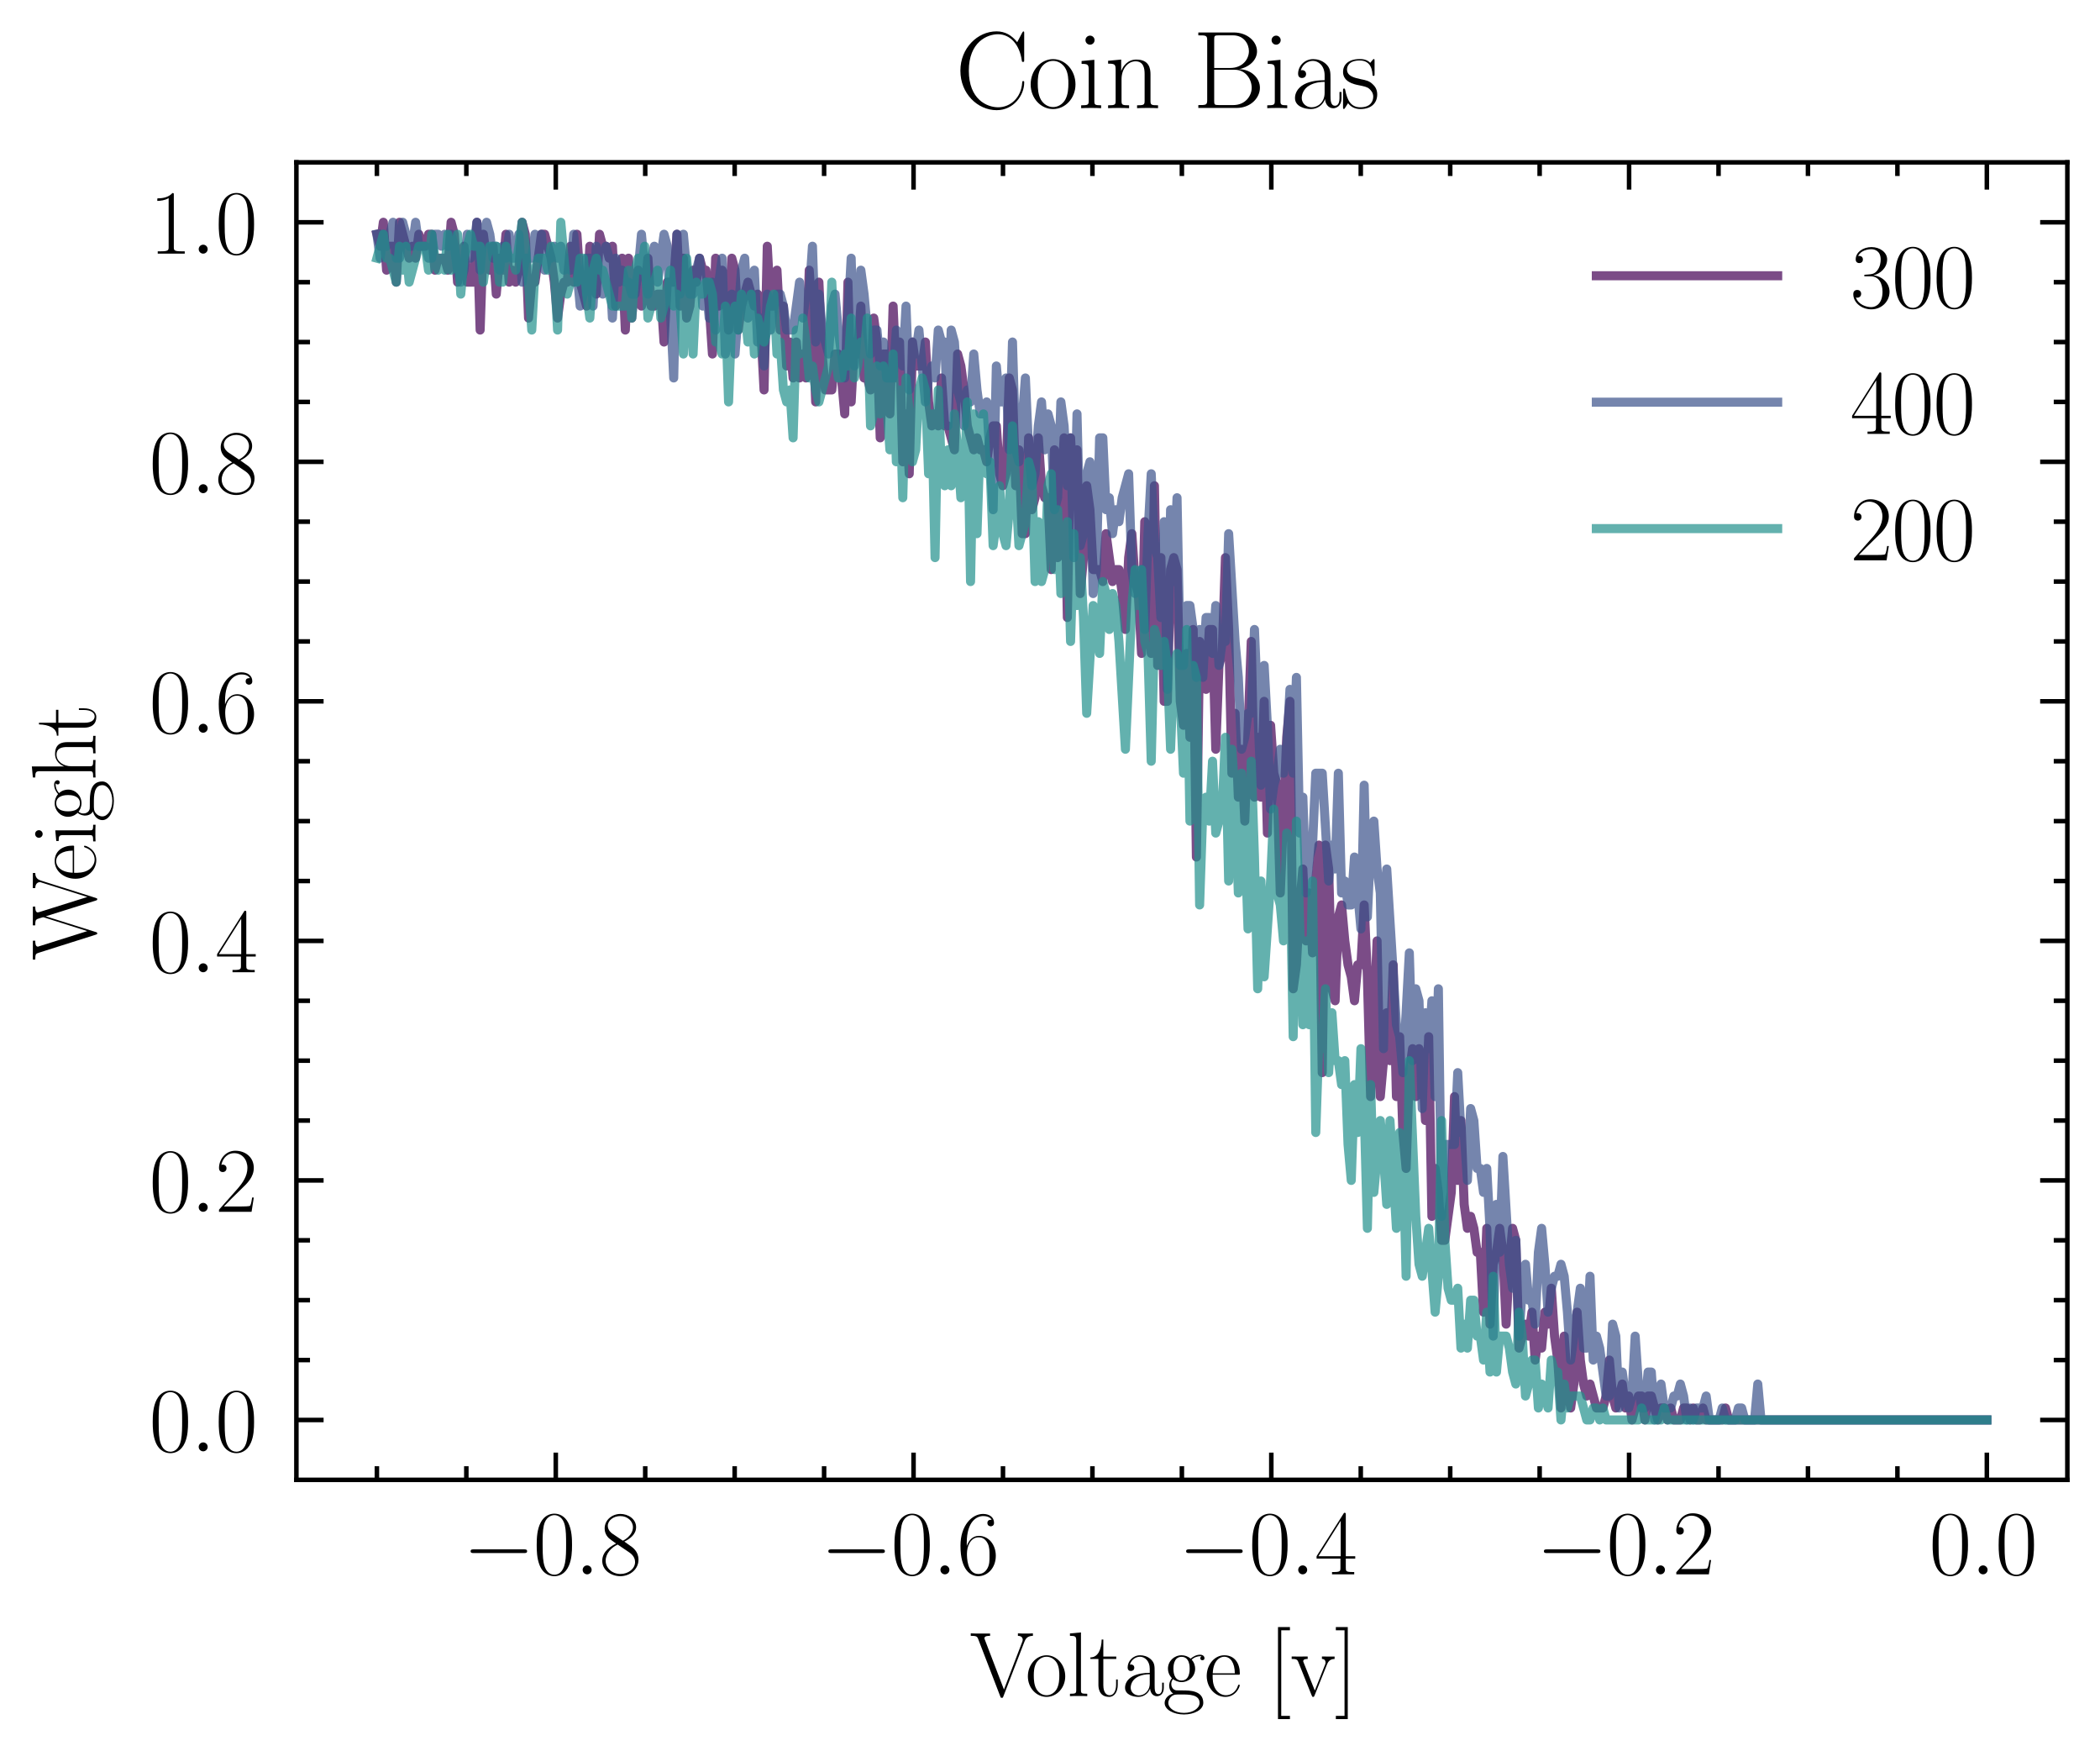 <?xml version="1.0" encoding="utf-8" standalone="no"?>
<!DOCTYPE svg PUBLIC "-//W3C//DTD SVG 1.1//EN"
  "http://www.w3.org/Graphics/SVG/1.1/DTD/svg11.dtd">
<svg xmlns:xlink="http://www.w3.org/1999/xlink" width="231.586pt" height="193.073pt" viewBox="0 0 231.586 193.073" xmlns="http://www.w3.org/2000/svg" version="1.1">
 <defs>
  <style type="text/css">*{stroke-linejoin: round; stroke-linecap: butt}</style>
 </defs>
 <g id="figure_1">
  <g id="patch_1">
   <path d="M 0 193.073 
L 231.586 193.073 
L 231.586 0 
L 0 0 
z
" style="fill: #ffffff"/>
  </g>
  <g id="axes_1">
   <g id="patch_2">
    <path d="M 32.686 163.155 
L 227.986 163.155 
L 227.986 17.902 
L 32.686 17.902 
z
" style="fill: #ffffff"/>
   </g>
   <g id="matplotlib.axis_1">
    <g id="xtick_1">
     <g id="line2d_1">
      <defs>
       <path id="m67d6298921" d="M 0 0 
L 0 -3 
" style="stroke: #000000; stroke-width: 0.5"/>
      </defs>
      <g>
       <use xlink:href="#m67d6298921" x="61.29" y="163.155" style="stroke: #000000; stroke-width: 0.5"/>
      </g>
     </g>
     <g id="line2d_2">
      <defs>
       <path id="m3a541f1ab6" d="M 0 0 
L 0 3 
" style="stroke: #000000; stroke-width: 0.5"/>
      </defs>
      <g>
       <use xlink:href="#m3a541f1ab6" x="61.29" y="17.902" style="stroke: #000000; stroke-width: 0.5"/>
      </g>
     </g>
     <g id="text_1">
      <!-- $\mathdefault{−0.8}$ -->
      <g transform="translate(51.051 173.573) scale(0.1 -0.1)">
       <defs>
        <path id="CMSY10-0" d="M 4218 1472 
C 4326 1472 4442 1472 4442 1600 
C 4442 1728 4326 1728 4218 1728 
L 755 1728 
C 646 1728 531 1728 531 1600 
C 531 1472 646 1472 755 1472 
L 4218 1472 
z
" transform="scale(0.016)"/>
        <path id="CMR17-30" d="M 2688 2025 
C 2688 2416 2682 3080 2413 3591 
C 2176 4039 1798 4198 1466 4198 
C 1158 4198 768 4058 525 3597 
C 269 3118 243 2524 243 2025 
C 243 1661 250 1106 448 619 
C 723 -39 1216 -128 1466 -128 
C 1760 -128 2208 -7 2470 600 
C 2662 1042 2688 1559 2688 2025 
z
M 1466 -26 
C 1056 -26 813 325 723 812 
C 653 1188 653 1738 653 2096 
C 653 2588 653 2997 736 3387 
C 858 3929 1216 4096 1466 4096 
C 1728 4096 2067 3923 2189 3400 
C 2272 3036 2278 2607 2278 2096 
C 2278 1680 2278 1169 2202 792 
C 2067 95 1690 -26 1466 -26 
z
" transform="scale(0.016)"/>
        <path id="CMMI12-3a" d="M 1178 307 
C 1178 492 1024 619 870 619 
C 685 619 557 466 557 313 
C 557 128 710 0 864 0 
C 1050 0 1178 153 1178 307 
z
" transform="scale(0.016)"/>
        <path id="CMR17-38" d="M 1741 2264 
C 2144 2467 2554 2773 2554 3263 
C 2554 3841 1990 4179 1472 4179 
C 890 4179 378 3759 378 3180 
C 378 3021 416 2747 666 2505 
C 730 2442 998 2251 1171 2130 
C 883 1983 211 1634 211 934 
C 211 279 838 -128 1459 -128 
C 2144 -128 2720 362 2720 1010 
C 2720 1590 2330 1857 2074 2029 
L 1741 2264 
z
M 902 2822 
C 851 2854 595 3051 595 3351 
C 595 3739 998 4032 1459 4032 
C 1965 4032 2336 3676 2336 3262 
C 2336 2669 1670 2331 1638 2331 
C 1632 2331 1626 2331 1574 2370 
L 902 2822 
z
M 2080 1519 
C 2176 1449 2483 1240 2483 851 
C 2483 381 2010 25 1472 25 
C 890 25 448 438 448 940 
C 448 1443 838 1862 1280 2060 
L 2080 1519 
z
" transform="scale(0.016)"/>
       </defs>
       <use xlink:href="#CMSY10-0" transform="scale(0.996)"/>
       <use xlink:href="#CMR17-30" transform="translate(77.487 0) scale(0.996)"/>
       <use xlink:href="#CMMI12-3a" transform="translate(123.178 0) scale(0.996)"/>
       <use xlink:href="#CMR17-38" transform="translate(150.275 0) scale(0.996)"/>
      </g>
     </g>
    </g>
    <g id="xtick_2">
     <g id="line2d_3">
      <g>
       <use xlink:href="#m67d6298921" x="100.745" y="163.155" style="stroke: #000000; stroke-width: 0.5"/>
      </g>
     </g>
     <g id="line2d_4">
      <g>
       <use xlink:href="#m3a541f1ab6" x="100.745" y="17.902" style="stroke: #000000; stroke-width: 0.5"/>
      </g>
     </g>
     <g id="text_2">
      <!-- $\mathdefault{−0.6}$ -->
      <g transform="translate(90.505 173.573) scale(0.1 -0.1)">
       <defs>
        <path id="CMR17-36" d="M 678 2176 
C 678 3690 1395 4032 1811 4032 
C 1946 4032 2272 4009 2400 3776 
C 2298 3776 2106 3776 2106 3553 
C 2106 3381 2246 3323 2336 3323 
C 2394 3323 2566 3348 2566 3560 
C 2566 3954 2246 4179 1805 4179 
C 1043 4179 243 3390 243 1984 
C 243 253 966 -128 1478 -128 
C 2099 -128 2688 427 2688 1283 
C 2688 2081 2170 2662 1517 2662 
C 1126 2662 838 2407 678 1960 
L 678 2176 
z
M 1478 25 
C 691 25 691 1200 691 1436 
C 691 1896 909 2560 1504 2560 
C 1613 2560 1926 2560 2138 2120 
C 2253 1870 2253 1609 2253 1289 
C 2253 944 2253 690 2118 434 
C 1978 171 1773 25 1478 25 
z
" transform="scale(0.016)"/>
       </defs>
       <use xlink:href="#CMSY10-0" transform="scale(0.996)"/>
       <use xlink:href="#CMR17-30" transform="translate(77.487 0) scale(0.996)"/>
       <use xlink:href="#CMMI12-3a" transform="translate(123.178 0) scale(0.996)"/>
       <use xlink:href="#CMR17-36" transform="translate(150.275 0) scale(0.996)"/>
      </g>
     </g>
    </g>
    <g id="xtick_3">
     <g id="line2d_5">
      <g>
       <use xlink:href="#m67d6298921" x="140.199" y="163.155" style="stroke: #000000; stroke-width: 0.5"/>
      </g>
     </g>
     <g id="line2d_6">
      <g>
       <use xlink:href="#m3a541f1ab6" x="140.199" y="17.902" style="stroke: #000000; stroke-width: 0.5"/>
      </g>
     </g>
     <g id="text_3">
      <!-- $\mathdefault{−0.4}$ -->
      <g transform="translate(129.96 173.573) scale(0.1 -0.1)">
       <defs>
        <path id="CMR17-34" d="M 2150 4122 
C 2150 4256 2144 4256 2029 4256 
L 128 1254 
L 128 1088 
L 1779 1088 
L 1779 457 
C 1779 224 1766 160 1318 160 
L 1197 160 
L 1197 0 
C 1402 0 1747 0 1965 0 
C 2182 0 2528 0 2733 0 
L 2733 160 
L 2611 160 
C 2163 160 2150 224 2150 457 
L 2150 1088 
L 2803 1088 
L 2803 1254 
L 2150 1254 
L 2150 4122 
z
M 1798 3703 
L 1798 1254 
L 256 1254 
L 1798 3703 
z
" transform="scale(0.016)"/>
       </defs>
       <use xlink:href="#CMSY10-0" transform="scale(0.996)"/>
       <use xlink:href="#CMR17-30" transform="translate(77.487 0) scale(0.996)"/>
       <use xlink:href="#CMMI12-3a" transform="translate(123.178 0) scale(0.996)"/>
       <use xlink:href="#CMR17-34" transform="translate(150.275 0) scale(0.996)"/>
      </g>
     </g>
    </g>
    <g id="xtick_4">
     <g id="line2d_7">
      <g>
       <use xlink:href="#m67d6298921" x="179.654" y="163.155" style="stroke: #000000; stroke-width: 0.5"/>
      </g>
     </g>
     <g id="line2d_8">
      <g>
       <use xlink:href="#m3a541f1ab6" x="179.654" y="17.902" style="stroke: #000000; stroke-width: 0.5"/>
      </g>
     </g>
     <g id="text_4">
      <!-- $\mathdefault{−0.2}$ -->
      <g transform="translate(169.415 173.573) scale(0.1 -0.1)">
       <defs>
        <path id="CMR17-32" d="M 2669 989 
L 2554 989 
C 2490 536 2438 459 2413 420 
C 2381 369 1920 369 1830 369 
L 602 369 
C 832 619 1280 1072 1824 1597 
C 2214 1967 2669 2402 2669 3035 
C 2669 3790 2067 4224 1395 4224 
C 691 4224 262 3604 262 3030 
C 262 2780 448 2748 525 2748 
C 589 2748 781 2787 781 3010 
C 781 3207 614 3264 525 3264 
C 486 3264 448 3258 422 3245 
C 544 3790 915 4058 1306 4058 
C 1862 4058 2227 3617 2227 3035 
C 2227 2479 1901 2000 1536 1584 
L 262 146 
L 262 0 
L 2515 0 
L 2669 989 
z
" transform="scale(0.016)"/>
       </defs>
       <use xlink:href="#CMSY10-0" transform="scale(0.996)"/>
       <use xlink:href="#CMR17-30" transform="translate(77.487 0) scale(0.996)"/>
       <use xlink:href="#CMMI12-3a" transform="translate(123.178 0) scale(0.996)"/>
       <use xlink:href="#CMR17-32" transform="translate(150.275 0) scale(0.996)"/>
      </g>
     </g>
    </g>
    <g id="xtick_5">
     <g id="line2d_9">
      <g>
       <use xlink:href="#m67d6298921" x="219.108" y="163.155" style="stroke: #000000; stroke-width: 0.5"/>
      </g>
     </g>
     <g id="line2d_10">
      <g>
       <use xlink:href="#m3a541f1ab6" x="219.108" y="17.902" style="stroke: #000000; stroke-width: 0.5"/>
      </g>
     </g>
     <g id="text_5">
      <!-- $\mathdefault{0.0}$ -->
      <g transform="translate(212.743 173.573) scale(0.1 -0.1)">
       <use xlink:href="#CMR17-30" transform="scale(0.996)"/>
       <use xlink:href="#CMMI12-3a" transform="translate(45.69 0) scale(0.996)"/>
       <use xlink:href="#CMR17-30" transform="translate(72.788 0) scale(0.996)"/>
      </g>
     </g>
    </g>
    <g id="xtick_6">
     <g id="line2d_11">
      <defs>
       <path id="m6f4bfb5a47" d="M 0 0 
L 0 -1.5 
" style="stroke: #000000; stroke-width: 0.5"/>
      </defs>
      <g>
       <use xlink:href="#m6f4bfb5a47" x="41.563" y="163.155" style="stroke: #000000; stroke-width: 0.5"/>
      </g>
     </g>
     <g id="line2d_12">
      <defs>
       <path id="m62224c8e22" d="M 0 0 
L 0 1.5 
" style="stroke: #000000; stroke-width: 0.5"/>
      </defs>
      <g>
       <use xlink:href="#m62224c8e22" x="41.563" y="17.902" style="stroke: #000000; stroke-width: 0.5"/>
      </g>
     </g>
    </g>
    <g id="xtick_7">
     <g id="line2d_13">
      <g>
       <use xlink:href="#m6f4bfb5a47" x="51.427" y="163.155" style="stroke: #000000; stroke-width: 0.5"/>
      </g>
     </g>
     <g id="line2d_14">
      <g>
       <use xlink:href="#m62224c8e22" x="51.427" y="17.902" style="stroke: #000000; stroke-width: 0.5"/>
      </g>
     </g>
    </g>
    <g id="xtick_8">
     <g id="line2d_15">
      <g>
       <use xlink:href="#m6f4bfb5a47" x="71.154" y="163.155" style="stroke: #000000; stroke-width: 0.5"/>
      </g>
     </g>
     <g id="line2d_16">
      <g>
       <use xlink:href="#m62224c8e22" x="71.154" y="17.902" style="stroke: #000000; stroke-width: 0.5"/>
      </g>
     </g>
    </g>
    <g id="xtick_9">
     <g id="line2d_17">
      <g>
       <use xlink:href="#m6f4bfb5a47" x="81.018" y="163.155" style="stroke: #000000; stroke-width: 0.5"/>
      </g>
     </g>
     <g id="line2d_18">
      <g>
       <use xlink:href="#m62224c8e22" x="81.018" y="17.902" style="stroke: #000000; stroke-width: 0.5"/>
      </g>
     </g>
    </g>
    <g id="xtick_10">
     <g id="line2d_19">
      <g>
       <use xlink:href="#m6f4bfb5a47" x="90.881" y="163.155" style="stroke: #000000; stroke-width: 0.5"/>
      </g>
     </g>
     <g id="line2d_20">
      <g>
       <use xlink:href="#m62224c8e22" x="90.881" y="17.902" style="stroke: #000000; stroke-width: 0.5"/>
      </g>
     </g>
    </g>
    <g id="xtick_11">
     <g id="line2d_21">
      <g>
       <use xlink:href="#m6f4bfb5a47" x="110.608" y="163.155" style="stroke: #000000; stroke-width: 0.5"/>
      </g>
     </g>
     <g id="line2d_22">
      <g>
       <use xlink:href="#m62224c8e22" x="110.608" y="17.902" style="stroke: #000000; stroke-width: 0.5"/>
      </g>
     </g>
    </g>
    <g id="xtick_12">
     <g id="line2d_23">
      <g>
       <use xlink:href="#m6f4bfb5a47" x="120.472" y="163.155" style="stroke: #000000; stroke-width: 0.5"/>
      </g>
     </g>
     <g id="line2d_24">
      <g>
       <use xlink:href="#m62224c8e22" x="120.472" y="17.902" style="stroke: #000000; stroke-width: 0.5"/>
      </g>
     </g>
    </g>
    <g id="xtick_13">
     <g id="line2d_25">
      <g>
       <use xlink:href="#m6f4bfb5a47" x="130.336" y="163.155" style="stroke: #000000; stroke-width: 0.5"/>
      </g>
     </g>
     <g id="line2d_26">
      <g>
       <use xlink:href="#m62224c8e22" x="130.336" y="17.902" style="stroke: #000000; stroke-width: 0.5"/>
      </g>
     </g>
    </g>
    <g id="xtick_14">
     <g id="line2d_27">
      <g>
       <use xlink:href="#m6f4bfb5a47" x="150.063" y="163.155" style="stroke: #000000; stroke-width: 0.5"/>
      </g>
     </g>
     <g id="line2d_28">
      <g>
       <use xlink:href="#m62224c8e22" x="150.063" y="17.902" style="stroke: #000000; stroke-width: 0.5"/>
      </g>
     </g>
    </g>
    <g id="xtick_15">
     <g id="line2d_29">
      <g>
       <use xlink:href="#m6f4bfb5a47" x="159.927" y="163.155" style="stroke: #000000; stroke-width: 0.5"/>
      </g>
     </g>
     <g id="line2d_30">
      <g>
       <use xlink:href="#m62224c8e22" x="159.927" y="17.902" style="stroke: #000000; stroke-width: 0.5"/>
      </g>
     </g>
    </g>
    <g id="xtick_16">
     <g id="line2d_31">
      <g>
       <use xlink:href="#m6f4bfb5a47" x="169.79" y="163.155" style="stroke: #000000; stroke-width: 0.5"/>
      </g>
     </g>
     <g id="line2d_32">
      <g>
       <use xlink:href="#m62224c8e22" x="169.79" y="17.902" style="stroke: #000000; stroke-width: 0.5"/>
      </g>
     </g>
    </g>
    <g id="xtick_17">
     <g id="line2d_33">
      <g>
       <use xlink:href="#m6f4bfb5a47" x="189.518" y="163.155" style="stroke: #000000; stroke-width: 0.5"/>
      </g>
     </g>
     <g id="line2d_34">
      <g>
       <use xlink:href="#m62224c8e22" x="189.518" y="17.902" style="stroke: #000000; stroke-width: 0.5"/>
      </g>
     </g>
    </g>
    <g id="xtick_18">
     <g id="line2d_35">
      <g>
       <use xlink:href="#m6f4bfb5a47" x="199.381" y="163.155" style="stroke: #000000; stroke-width: 0.5"/>
      </g>
     </g>
     <g id="line2d_36">
      <g>
       <use xlink:href="#m62224c8e22" x="199.381" y="17.902" style="stroke: #000000; stroke-width: 0.5"/>
      </g>
     </g>
    </g>
    <g id="xtick_19">
     <g id="line2d_37">
      <g>
       <use xlink:href="#m6f4bfb5a47" x="209.245" y="163.155" style="stroke: #000000; stroke-width: 0.5"/>
      </g>
     </g>
     <g id="line2d_38">
      <g>
       <use xlink:href="#m62224c8e22" x="209.245" y="17.902" style="stroke: #000000; stroke-width: 0.5"/>
      </g>
     </g>
    </g>
    <g id="text_6">
     <!-- Voltage [v] -->
     <g transform="translate(106.951 186.983) scale(0.1 -0.1)">
      <defs>
       <path id="CMR17-56" d="M 3776 3745 
C 3834 3886 3936 4160 4365 4160 
L 4365 4332 
C 4218 4319 4051 4319 3891 4319 
C 3738 4319 3475 4319 3328 4332 
L 3328 4160 
C 3648 4160 3661 3936 3661 3898 
C 3661 3827 3642 3783 3622 3732 
L 2362 446 
L 1043 3886 
C 1024 3931 1011 3963 1011 3994 
C 1011 4160 1267 4160 1402 4160 
L 1402 4319 
C 1197 4319 896 4319 685 4319 
C 518 4319 218 4319 64 4332 
L 64 4160 
C 435 4160 506 4135 582 3931 
L 2106 -26 
C 2138 -115 2144 -128 2214 -128 
C 2285 -128 2291 -115 2323 -26 
L 3776 3745 
z
" transform="scale(0.016)"/>
       <path id="CMR17-6f" d="M 2758 1356 
C 2758 2176 2163 2816 1466 2816 
C 768 2816 173 2176 173 1356 
C 173 551 768 -64 1466 -64 
C 2163 -64 2758 551 2758 1356 
z
M 1466 51 
C 1165 51 909 230 762 480 
C 602 767 582 1126 582 1408 
C 582 1677 595 2010 762 2298 
C 890 2509 1139 2714 1466 2714 
C 1754 2714 1997 2554 2150 2330 
C 2349 2029 2349 1607 2349 1408 
C 2349 1158 2336 775 2163 467 
C 1984 173 1709 51 1466 51 
z
" transform="scale(0.016)"/>
       <path id="CMR17-6c" d="M 979 4396 
L 218 4326 
L 218 4160 
C 595 4160 653 4122 653 3817 
L 653 426 
C 653 184 627 153 218 153 
L 218 -13 
C 371 0 653 0 813 0 
C 979 0 1261 0 1414 -13 
L 1414 153 
C 1005 153 979 178 979 426 
L 979 4396 
z
" transform="scale(0.016)"/>
       <path id="CMR17-74" d="M 966 2560 
L 1862 2560 
L 1862 2725 
L 966 2725 
L 966 3904 
L 851 3904 
C 838 3245 614 2668 70 2668 
L 70 2560 
L 627 2560 
L 627 771 
C 627 650 627 -64 1370 -64 
C 1747 -64 1965 306 1965 777 
L 1965 1140 
L 1850 1140 
L 1850 783 
C 1850 344 1677 51 1408 51 
C 1222 51 966 178 966 758 
L 966 2560 
z
" transform="scale(0.016)"/>
       <path id="CMR17-61" d="M 2304 1653 
C 2304 2072 2304 2294 2035 2543 
C 1798 2752 1523 2816 1306 2816 
C 800 2816 435 2407 435 1971 
C 435 1728 627 1728 666 1728 
C 749 1728 896 1778 896 1954 
C 896 2112 774 2181 666 2181 
C 640 2181 608 2174 589 2168 
C 723 2592 1069 2714 1293 2714 
C 1613 2714 1965 2429 1965 1885 
L 1965 1600 
C 1587 1600 1133 1549 774 1357 
C 371 1133 256 813 256 570 
C 256 77 832 -64 1171 -64 
C 1523 -64 1850 139 1990 511 
C 2003 233 2182 -18 2464 -18 
C 2598 -18 2938 70 2938 567 
L 2938 920 
L 2822 920 
L 2822 562 
C 2822 178 2650 128 2566 128 
C 2304 128 2304 458 2304 738 
L 2304 1653 
z
M 1965 870 
C 1965 317 1568 38 1216 38 
C 896 38 646 275 646 570 
C 646 761 730 1100 1101 1305 
C 1408 1478 1760 1504 1965 1504 
L 1965 870 
z
" transform="scale(0.016)"/>
       <path id="CMR17-67" d="M 710 1164 
C 832 1068 1043 960 1299 960 
C 1805 960 2240 1357 2240 1888 
C 2240 2054 2189 2310 1997 2509 
C 2176 2692 2438 2752 2586 2752 
C 2611 2752 2650 2752 2682 2734 
C 2656 2728 2598 2703 2598 2605 
C 2598 2527 2656 2471 2739 2471 
C 2835 2471 2886 2533 2886 2614 
C 2886 2731 2790 2854 2586 2854 
C 2330 2854 2106 2738 1926 2580 
C 1734 2753 1504 2816 1299 2816 
C 794 2816 358 2419 358 1888 
C 358 1522 570 1292 634 1228 
C 442 1004 442 743 442 711 
C 442 545 506 302 723 168 
C 390 85 128 -169 128 -486 
C 128 -943 736 -1280 1466 -1280 
C 2170 -1280 2803 -956 2803 -479 
C 2803 384 1856 384 1363 384 
C 1216 384 954 384 922 391 
C 723 423 589 602 589 826 
C 589 883 589 1024 710 1164 
z
M 1299 1068 
C 736 1068 736 1760 736 1889 
C 736 2016 736 2708 1299 2708 
C 1862 2708 1862 2016 1862 1889 
C 1862 1760 1862 1068 1299 1068 
z
M 1466 -1171 
C 826 -1171 384 -835 384 -486 
C 384 -289 493 -105 634 -4 
C 794 104 858 104 1293 104 
C 1818 104 2547 104 2547 -486 
C 2547 -835 2106 -1171 1466 -1171 
z
" transform="scale(0.016)"/>
       <path id="CMR17-65" d="M 2438 1472 
C 2464 1498 2464 1511 2464 1576 
C 2464 2238 2118 2816 1389 2816 
C 710 2816 173 2169 173 1383 
C 173 551 781 -64 1459 -64 
C 2176 -64 2458 607 2458 740 
C 2458 784 2419 784 2406 784 
C 2362 784 2355 771 2330 696 
C 2189 265 1837 51 1504 51 
C 1229 51 954 203 781 480 
C 582 803 582 1176 582 1472 
L 2438 1472 
z
M 589 1568 
C 634 2505 1126 2714 1382 2714 
C 1818 2714 2112 2297 2118 1568 
L 589 1568 
z
" transform="scale(0.016)"/>
       <path id="CMR17-5b" d="M 1504 -1600 
L 1504 -1377 
L 902 -1377 
L 902 4544 
L 1504 4544 
L 1504 4767 
L 678 4767 
L 678 -1600 
L 1504 -1600 
z
" transform="scale(0.016)"/>
       <path id="CMR17-76" d="M 2502 2163 
C 2560 2304 2662 2560 3034 2560 
L 3034 2726 
C 2912 2726 2752 2726 2630 2726 
C 2496 2726 2285 2726 2157 2732 
L 2157 2566 
C 2317 2553 2406 2477 2406 2311 
C 2406 2253 2406 2240 2368 2151 
L 1664 377 
L 902 2286 
C 864 2369 864 2381 864 2407 
C 864 2560 1075 2560 1171 2560 
L 1171 2732 
C 1018 2726 736 2726 576 2726 
C 403 2726 205 2726 64 2732 
L 64 2560 
C 307 2560 442 2560 518 2362 
L 1446 44 
C 1485 -51 1491 -64 1549 -64 
C 1606 -64 1613 -51 1651 44 
L 2502 2163 
z
" transform="scale(0.016)"/>
       <path id="CMR17-5d" d="M 915 4767 
L 90 4767 
L 90 4544 
L 691 4544 
L 691 -1377 
L 90 -1377 
L 90 -1600 
L 915 -1600 
L 915 4767 
z
" transform="scale(0.016)"/>
      </defs>
      <use xlink:href="#CMR17-56" transform="scale(0.996)"/>
      <use xlink:href="#CMR17-6f" transform="translate(61.265 0) scale(0.996)"/>
      <use xlink:href="#CMR17-6c" transform="translate(106.956 0) scale(0.996)"/>
      <use xlink:href="#CMR17-74" transform="translate(131.827 0) scale(0.996)"/>
      <use xlink:href="#CMR17-61" transform="translate(167.107 0) scale(0.996)"/>
      <use xlink:href="#CMR17-67" transform="translate(212.798 0) scale(0.996)"/>
      <use xlink:href="#CMR17-65" transform="translate(258.488 0) scale(0.996)"/>
      <use xlink:href="#CMR17-5b" transform="translate(329.05 0) scale(0.996)"/>
      <use xlink:href="#CMR17-76" transform="translate(353.921 0) scale(0.996)"/>
      <use xlink:href="#CMR17-5d" transform="translate(402.214 0) scale(0.996)"/>
     </g>
    </g>
   </g>
   <g id="matplotlib.axis_2">
    <g id="ytick_1">
     <g id="line2d_39">
      <defs>
       <path id="m72a9a74e25" d="M 0 0 
L 3 0 
" style="stroke: #000000; stroke-width: 0.5"/>
      </defs>
      <g>
       <use xlink:href="#m72a9a74e25" x="32.686" y="156.553" style="stroke: #000000; stroke-width: 0.5"/>
      </g>
     </g>
     <g id="line2d_40">
      <defs>
       <path id="ma4c023befb" d="M 0 0 
L -3 0 
" style="stroke: #000000; stroke-width: 0.5"/>
      </defs>
      <g>
       <use xlink:href="#ma4c023befb" x="227.986" y="156.553" style="stroke: #000000; stroke-width: 0.5"/>
      </g>
     </g>
     <g id="text_7">
      <!-- $\mathdefault{0.0}$ -->
      <g transform="translate(16.456 160.012) scale(0.1 -0.1)">
       <use xlink:href="#CMR17-30" transform="scale(0.996)"/>
       <use xlink:href="#CMMI12-3a" transform="translate(45.69 0) scale(0.996)"/>
       <use xlink:href="#CMR17-30" transform="translate(72.788 0) scale(0.996)"/>
      </g>
     </g>
    </g>
    <g id="ytick_2">
     <g id="line2d_41">
      <g>
       <use xlink:href="#m72a9a74e25" x="32.686" y="130.143" style="stroke: #000000; stroke-width: 0.5"/>
      </g>
     </g>
     <g id="line2d_42">
      <g>
       <use xlink:href="#ma4c023befb" x="227.986" y="130.143" style="stroke: #000000; stroke-width: 0.5"/>
      </g>
     </g>
     <g id="text_8">
      <!-- $\mathdefault{0.2}$ -->
      <g transform="translate(16.456 133.602) scale(0.1 -0.1)">
       <use xlink:href="#CMR17-30" transform="scale(0.996)"/>
       <use xlink:href="#CMMI12-3a" transform="translate(45.69 0) scale(0.996)"/>
       <use xlink:href="#CMR17-32" transform="translate(72.788 0) scale(0.996)"/>
      </g>
     </g>
    </g>
    <g id="ytick_3">
     <g id="line2d_43">
      <g>
       <use xlink:href="#m72a9a74e25" x="32.686" y="103.733" style="stroke: #000000; stroke-width: 0.5"/>
      </g>
     </g>
     <g id="line2d_44">
      <g>
       <use xlink:href="#ma4c023befb" x="227.986" y="103.733" style="stroke: #000000; stroke-width: 0.5"/>
      </g>
     </g>
     <g id="text_9">
      <!-- $\mathdefault{0.4}$ -->
      <g transform="translate(16.456 107.193) scale(0.1 -0.1)">
       <use xlink:href="#CMR17-30" transform="scale(0.996)"/>
       <use xlink:href="#CMMI12-3a" transform="translate(45.69 0) scale(0.996)"/>
       <use xlink:href="#CMR17-34" transform="translate(72.788 0) scale(0.996)"/>
      </g>
     </g>
    </g>
    <g id="ytick_4">
     <g id="line2d_45">
      <g>
       <use xlink:href="#m72a9a74e25" x="32.686" y="77.324" style="stroke: #000000; stroke-width: 0.5"/>
      </g>
     </g>
     <g id="line2d_46">
      <g>
       <use xlink:href="#ma4c023befb" x="227.986" y="77.324" style="stroke: #000000; stroke-width: 0.5"/>
      </g>
     </g>
     <g id="text_10">
      <!-- $\mathdefault{0.6}$ -->
      <g transform="translate(16.456 80.783) scale(0.1 -0.1)">
       <use xlink:href="#CMR17-30" transform="scale(0.996)"/>
       <use xlink:href="#CMMI12-3a" transform="translate(45.69 0) scale(0.996)"/>
       <use xlink:href="#CMR17-36" transform="translate(72.788 0) scale(0.996)"/>
      </g>
     </g>
    </g>
    <g id="ytick_5">
     <g id="line2d_47">
      <g>
       <use xlink:href="#m72a9a74e25" x="32.686" y="50.914" style="stroke: #000000; stroke-width: 0.5"/>
      </g>
     </g>
     <g id="line2d_48">
      <g>
       <use xlink:href="#ma4c023befb" x="227.986" y="50.914" style="stroke: #000000; stroke-width: 0.5"/>
      </g>
     </g>
     <g id="text_11">
      <!-- $\mathdefault{0.8}$ -->
      <g transform="translate(16.456 54.373) scale(0.1 -0.1)">
       <use xlink:href="#CMR17-30" transform="scale(0.996)"/>
       <use xlink:href="#CMMI12-3a" transform="translate(45.69 0) scale(0.996)"/>
       <use xlink:href="#CMR17-38" transform="translate(72.788 0) scale(0.996)"/>
      </g>
     </g>
    </g>
    <g id="ytick_6">
     <g id="line2d_49">
      <g>
       <use xlink:href="#m72a9a74e25" x="32.686" y="24.505" style="stroke: #000000; stroke-width: 0.5"/>
      </g>
     </g>
     <g id="line2d_50">
      <g>
       <use xlink:href="#ma4c023befb" x="227.986" y="24.505" style="stroke: #000000; stroke-width: 0.5"/>
      </g>
     </g>
     <g id="text_12">
      <!-- $\mathdefault{1.0}$ -->
      <g transform="translate(16.456 27.964) scale(0.1 -0.1)">
       <defs>
        <path id="CMR17-31" d="M 1702 4058 
C 1702 4192 1696 4192 1606 4192 
C 1357 3916 979 3827 621 3827 
C 602 3827 570 3827 563 3808 
C 557 3795 557 3782 557 3648 
C 755 3648 1088 3686 1344 3839 
L 1344 461 
C 1344 236 1331 160 781 160 
L 589 160 
L 589 0 
C 896 0 1216 0 1523 0 
C 1830 0 2150 0 2458 0 
L 2458 160 
L 2266 160 
C 1715 160 1702 230 1702 458 
L 1702 4058 
z
" transform="scale(0.016)"/>
       </defs>
       <use xlink:href="#CMR17-31" transform="scale(0.996)"/>
       <use xlink:href="#CMMI12-3a" transform="translate(45.69 0) scale(0.996)"/>
       <use xlink:href="#CMR17-30" transform="translate(72.788 0) scale(0.996)"/>
      </g>
     </g>
    </g>
    <g id="ytick_7">
     <g id="line2d_51">
      <defs>
       <path id="m1c5ed2dbd3" d="M 0 0 
L 1.5 0 
" style="stroke: #000000; stroke-width: 0.5"/>
      </defs>
      <g>
       <use xlink:href="#m1c5ed2dbd3" x="32.686" y="149.95" style="stroke: #000000; stroke-width: 0.5"/>
      </g>
     </g>
     <g id="line2d_52">
      <defs>
       <path id="mab2c3cd9f6" d="M 0 0 
L -1.5 0 
" style="stroke: #000000; stroke-width: 0.5"/>
      </defs>
      <g>
       <use xlink:href="#mab2c3cd9f6" x="227.986" y="149.95" style="stroke: #000000; stroke-width: 0.5"/>
      </g>
     </g>
    </g>
    <g id="ytick_8">
     <g id="line2d_53">
      <g>
       <use xlink:href="#m1c5ed2dbd3" x="32.686" y="143.348" style="stroke: #000000; stroke-width: 0.5"/>
      </g>
     </g>
     <g id="line2d_54">
      <g>
       <use xlink:href="#mab2c3cd9f6" x="227.986" y="143.348" style="stroke: #000000; stroke-width: 0.5"/>
      </g>
     </g>
    </g>
    <g id="ytick_9">
     <g id="line2d_55">
      <g>
       <use xlink:href="#m1c5ed2dbd3" x="32.686" y="136.745" style="stroke: #000000; stroke-width: 0.5"/>
      </g>
     </g>
     <g id="line2d_56">
      <g>
       <use xlink:href="#mab2c3cd9f6" x="227.986" y="136.745" style="stroke: #000000; stroke-width: 0.5"/>
      </g>
     </g>
    </g>
    <g id="ytick_10">
     <g id="line2d_57">
      <g>
       <use xlink:href="#m1c5ed2dbd3" x="32.686" y="123.541" style="stroke: #000000; stroke-width: 0.5"/>
      </g>
     </g>
     <g id="line2d_58">
      <g>
       <use xlink:href="#mab2c3cd9f6" x="227.986" y="123.541" style="stroke: #000000; stroke-width: 0.5"/>
      </g>
     </g>
    </g>
    <g id="ytick_11">
     <g id="line2d_59">
      <g>
       <use xlink:href="#m1c5ed2dbd3" x="32.686" y="116.938" style="stroke: #000000; stroke-width: 0.5"/>
      </g>
     </g>
     <g id="line2d_60">
      <g>
       <use xlink:href="#mab2c3cd9f6" x="227.986" y="116.938" style="stroke: #000000; stroke-width: 0.5"/>
      </g>
     </g>
    </g>
    <g id="ytick_12">
     <g id="line2d_61">
      <g>
       <use xlink:href="#m1c5ed2dbd3" x="32.686" y="110.336" style="stroke: #000000; stroke-width: 0.5"/>
      </g>
     </g>
     <g id="line2d_62">
      <g>
       <use xlink:href="#mab2c3cd9f6" x="227.986" y="110.336" style="stroke: #000000; stroke-width: 0.5"/>
      </g>
     </g>
    </g>
    <g id="ytick_13">
     <g id="line2d_63">
      <g>
       <use xlink:href="#m1c5ed2dbd3" x="32.686" y="97.131" style="stroke: #000000; stroke-width: 0.5"/>
      </g>
     </g>
     <g id="line2d_64">
      <g>
       <use xlink:href="#mab2c3cd9f6" x="227.986" y="97.131" style="stroke: #000000; stroke-width: 0.5"/>
      </g>
     </g>
    </g>
    <g id="ytick_14">
     <g id="line2d_65">
      <g>
       <use xlink:href="#m1c5ed2dbd3" x="32.686" y="90.529" style="stroke: #000000; stroke-width: 0.5"/>
      </g>
     </g>
     <g id="line2d_66">
      <g>
       <use xlink:href="#mab2c3cd9f6" x="227.986" y="90.529" style="stroke: #000000; stroke-width: 0.5"/>
      </g>
     </g>
    </g>
    <g id="ytick_15">
     <g id="line2d_67">
      <g>
       <use xlink:href="#m1c5ed2dbd3" x="32.686" y="83.926" style="stroke: #000000; stroke-width: 0.5"/>
      </g>
     </g>
     <g id="line2d_68">
      <g>
       <use xlink:href="#mab2c3cd9f6" x="227.986" y="83.926" style="stroke: #000000; stroke-width: 0.5"/>
      </g>
     </g>
    </g>
    <g id="ytick_16">
     <g id="line2d_69">
      <g>
       <use xlink:href="#m1c5ed2dbd3" x="32.686" y="70.721" style="stroke: #000000; stroke-width: 0.5"/>
      </g>
     </g>
     <g id="line2d_70">
      <g>
       <use xlink:href="#mab2c3cd9f6" x="227.986" y="70.721" style="stroke: #000000; stroke-width: 0.5"/>
      </g>
     </g>
    </g>
    <g id="ytick_17">
     <g id="line2d_71">
      <g>
       <use xlink:href="#m1c5ed2dbd3" x="32.686" y="64.119" style="stroke: #000000; stroke-width: 0.5"/>
      </g>
     </g>
     <g id="line2d_72">
      <g>
       <use xlink:href="#mab2c3cd9f6" x="227.986" y="64.119" style="stroke: #000000; stroke-width: 0.5"/>
      </g>
     </g>
    </g>
    <g id="ytick_18">
     <g id="line2d_73">
      <g>
       <use xlink:href="#m1c5ed2dbd3" x="32.686" y="57.517" style="stroke: #000000; stroke-width: 0.5"/>
      </g>
     </g>
     <g id="line2d_74">
      <g>
       <use xlink:href="#mab2c3cd9f6" x="227.986" y="57.517" style="stroke: #000000; stroke-width: 0.5"/>
      </g>
     </g>
    </g>
    <g id="ytick_19">
     <g id="line2d_75">
      <g>
       <use xlink:href="#m1c5ed2dbd3" x="32.686" y="44.312" style="stroke: #000000; stroke-width: 0.5"/>
      </g>
     </g>
     <g id="line2d_76">
      <g>
       <use xlink:href="#mab2c3cd9f6" x="227.986" y="44.312" style="stroke: #000000; stroke-width: 0.5"/>
      </g>
     </g>
    </g>
    <g id="ytick_20">
     <g id="line2d_77">
      <g>
       <use xlink:href="#m1c5ed2dbd3" x="32.686" y="37.709" style="stroke: #000000; stroke-width: 0.5"/>
      </g>
     </g>
     <g id="line2d_78">
      <g>
       <use xlink:href="#mab2c3cd9f6" x="227.986" y="37.709" style="stroke: #000000; stroke-width: 0.5"/>
      </g>
     </g>
    </g>
    <g id="ytick_21">
     <g id="line2d_79">
      <g>
       <use xlink:href="#m1c5ed2dbd3" x="32.686" y="31.107" style="stroke: #000000; stroke-width: 0.5"/>
      </g>
     </g>
     <g id="line2d_80">
      <g>
       <use xlink:href="#mab2c3cd9f6" x="227.986" y="31.107" style="stroke: #000000; stroke-width: 0.5"/>
      </g>
     </g>
    </g>
    <g id="text_13">
     <!-- Weight -->
     <g transform="translate(10.518 105.888) rotate(-90) scale(0.1 -0.1)">
      <defs>
       <path id="CMR17-57" d="M 5523 3764 
C 5581 3936 5677 4160 6048 4160 
L 6048 4326 
C 5939 4326 5715 4326 5600 4326 
C 5440 4326 5158 4326 5005 4332 
L 5005 4160 
C 5293 4160 5414 4000 5414 3847 
C 5414 3802 5408 3777 5382 3707 
L 4390 555 
L 3347 3873 
C 3328 3937 3322 3963 3322 3988 
C 3322 4160 3603 4160 3725 4160 
L 3725 4326 
C 3539 4326 3219 4326 3021 4326 
C 2861 4326 2573 4326 2426 4332 
L 2426 4160 
C 2720 4160 2797 4141 2861 4027 
C 2886 3969 2989 3638 2989 3619 
C 2989 3593 2976 3555 2970 3536 
L 2029 561 
L 986 3867 
C 954 3957 954 3969 954 3982 
C 954 4160 1235 4160 1363 4160 
L 1363 4326 
C 1178 4326 858 4326 659 4326 
C 493 4326 211 4326 58 4332 
L 58 4160 
C 442 4160 467 4122 531 3918 
L 1779 -20 
C 1811 -115 1811 -128 1869 -128 
C 1920 -128 1939 -115 1965 -26 
L 3053 3433 
L 4141 -26 
C 4166 -115 4186 -128 4237 -128 
C 4294 -128 4294 -115 4326 -20 
L 5523 3764 
z
" transform="scale(0.016)"/>
       <path id="CMR17-69" d="M 992 3909 
C 992 4049 877 4170 730 4170 
C 589 4170 467 4056 467 3909 
C 467 3769 582 3648 730 3648 
C 870 3648 992 3763 992 3909 
z
M 243 2706 
L 243 2541 
C 602 2541 653 2502 653 2197 
L 653 427 
C 653 184 627 153 218 153 
L 218 -13 
C 371 0 646 0 806 0 
C 960 0 1222 0 1370 -13 
L 1370 153 
C 992 153 979 191 979 420 
L 979 2776 
L 243 2706 
z
" transform="scale(0.016)"/>
       <path id="CMR17-68" d="M 2656 1933 
C 2656 2259 2592 2790 1837 2790 
C 1312 2790 1056 2368 979 2157 
L 973 2157 
L 973 4396 
L 211 4326 
L 211 4160 
C 589 4160 646 4122 646 3817 
L 646 426 
C 646 184 621 153 211 153 
L 211 -13 
C 365 0 646 0 813 0 
C 979 0 1267 0 1421 -13 
L 1421 153 
C 1011 153 986 178 986 428 
L 986 1658 
C 986 2247 1344 2688 1792 2688 
C 2266 2688 2317 2266 2317 1958 
L 2317 428 
C 2317 184 2291 153 1882 153 
L 1882 -13 
C 2035 0 2317 0 2483 0 
C 2650 0 2938 0 3091 -13 
L 3091 153 
C 2682 153 2656 178 2656 428 
L 2656 1933 
z
" transform="scale(0.016)"/>
      </defs>
      <use xlink:href="#CMR17-57" transform="scale(0.996)"/>
      <use xlink:href="#CMR17-65" transform="translate(87.289 0) scale(0.996)"/>
      <use xlink:href="#CMR17-69" transform="translate(127.775 0) scale(0.996)"/>
      <use xlink:href="#CMR17-67" transform="translate(152.646 0) scale(0.996)"/>
      <use xlink:href="#CMR17-68" transform="translate(198.337 0) scale(0.996)"/>
      <use xlink:href="#CMR17-74" transform="translate(246.63 0) scale(0.996)"/>
     </g>
    </g>
   </g>
   <g id="line2d_81">
    <path d="M 41.563 25.825 
L 41.919 27.146 
L 42.275 24.505 
L 42.63 29.787 
L 42.986 27.146 
L 43.342 27.146 
L 43.698 31.107 
L 44.054 24.505 
L 45.121 28.466 
L 45.477 27.146 
L 45.833 28.466 
L 46.188 25.825 
L 46.544 27.146 
L 46.9 27.146 
L 47.256 25.825 
L 47.612 25.825 
L 47.967 29.787 
L 48.323 28.466 
L 49.035 28.466 
L 49.391 29.787 
L 49.746 24.505 
L 50.102 25.825 
L 50.458 31.107 
L 50.814 28.466 
L 51.17 27.146 
L 51.525 31.107 
L 52.237 31.107 
L 52.593 24.505 
L 52.949 36.389 
L 53.305 25.825 
L 53.66 28.466 
L 54.016 29.787 
L 54.372 27.146 
L 54.728 32.427 
L 55.084 28.466 
L 55.439 29.787 
L 55.795 25.825 
L 56.151 31.107 
L 56.507 29.787 
L 56.863 31.107 
L 57.218 29.787 
L 57.574 24.505 
L 57.93 25.825 
L 58.286 35.068 
L 58.642 31.107 
L 58.997 31.107 
L 59.709 25.825 
L 60.065 25.825 
L 60.776 28.466 
L 61.132 31.107 
L 61.488 35.068 
L 61.844 32.427 
L 62.2 31.107 
L 62.555 31.107 
L 62.911 27.146 
L 63.267 31.107 
L 63.623 25.825 
L 63.979 31.107 
L 64.69 33.748 
L 65.046 27.146 
L 65.758 32.427 
L 66.113 25.825 
L 66.469 27.146 
L 66.825 27.146 
L 67.181 28.466 
L 67.537 27.146 
L 67.892 33.748 
L 68.604 28.466 
L 68.96 36.389 
L 69.316 28.466 
L 69.671 35.068 
L 70.027 31.107 
L 70.383 29.787 
L 70.739 33.748 
L 71.095 32.427 
L 71.45 28.466 
L 71.806 33.748 
L 72.162 33.748 
L 72.518 32.427 
L 72.874 32.427 
L 73.229 37.709 
L 73.585 31.107 
L 74.297 31.107 
L 74.653 25.825 
L 75.008 33.748 
L 75.364 28.466 
L 75.72 35.068 
L 76.076 33.748 
L 76.432 29.787 
L 76.787 31.107 
L 77.143 28.466 
L 77.499 29.787 
L 77.855 29.787 
L 78.211 33.748 
L 78.566 39.03 
L 78.922 28.466 
L 79.278 33.748 
L 79.634 29.787 
L 79.99 31.107 
L 80.346 36.389 
L 80.701 28.466 
L 81.057 29.787 
L 81.413 36.389 
L 81.769 33.748 
L 82.48 31.107 
L 83.192 33.748 
L 83.548 32.427 
L 83.904 36.389 
L 84.259 42.991 
L 84.615 27.146 
L 84.971 33.748 
L 85.327 33.748 
L 85.683 29.787 
L 86.038 36.389 
L 86.394 33.748 
L 86.75 40.35 
L 87.106 37.709 
L 87.462 41.671 
L 87.817 37.709 
L 88.173 41.671 
L 88.529 39.03 
L 88.885 41.671 
L 89.241 29.787 
L 89.596 35.068 
L 89.952 44.312 
L 90.308 31.107 
L 90.664 39.03 
L 91.02 42.991 
L 91.731 42.991 
L 92.087 39.03 
L 92.443 39.03 
L 92.799 41.671 
L 93.154 45.632 
L 93.51 31.107 
L 93.866 44.312 
L 94.222 37.709 
L 94.578 39.03 
L 94.933 33.748 
L 95.289 41.671 
L 95.645 41.671 
L 96.001 42.991 
L 96.357 35.068 
L 96.712 37.709 
L 97.068 48.273 
L 97.424 39.03 
L 97.78 39.03 
L 98.136 45.632 
L 98.491 33.748 
L 98.847 41.671 
L 99.203 37.709 
L 99.559 50.914 
L 99.915 45.632 
L 100.27 52.235 
L 100.626 37.709 
L 100.982 40.35 
L 101.694 40.35 
L 102.049 37.709 
L 102.405 44.312 
L 102.761 46.953 
L 103.117 45.632 
L 103.473 46.953 
L 103.828 41.671 
L 104.184 46.953 
L 104.54 46.953 
L 105.252 49.594 
L 105.607 39.03 
L 105.963 40.35 
L 106.319 42.991 
L 106.675 46.953 
L 107.386 49.594 
L 107.742 48.273 
L 108.098 49.594 
L 108.454 49.594 
L 108.81 50.914 
L 109.166 48.273 
L 109.521 46.953 
L 109.877 46.953 
L 110.233 52.235 
L 110.589 53.555 
L 110.945 52.235 
L 111.3 41.671 
L 111.656 42.991 
L 112.012 53.555 
L 112.368 49.594 
L 112.724 58.837 
L 113.079 58.837 
L 113.435 48.273 
L 113.791 56.196 
L 114.147 54.876 
L 114.503 48.273 
L 114.858 53.555 
L 115.214 54.876 
L 115.57 54.876 
L 115.926 62.798 
L 116.282 49.594 
L 116.637 61.478 
L 117.349 48.273 
L 117.705 68.08 
L 118.061 48.273 
L 118.416 54.876 
L 118.772 49.594 
L 119.128 65.439 
L 119.484 61.478 
L 119.84 53.555 
L 120.195 56.196 
L 120.551 62.798 
L 121.263 62.798 
L 121.619 64.119 
L 121.974 58.837 
L 122.686 64.119 
L 123.042 62.798 
L 123.398 62.798 
L 123.753 65.439 
L 124.109 69.401 
L 124.465 61.478 
L 124.821 58.837 
L 125.177 64.119 
L 125.532 65.439 
L 125.888 72.042 
L 126.244 57.517 
L 126.6 68.08 
L 126.956 72.042 
L 127.311 53.555 
L 127.667 73.362 
L 128.023 61.478 
L 128.379 77.324 
L 128.735 77.324 
L 129.09 62.798 
L 129.446 61.478 
L 129.802 62.798 
L 130.158 77.324 
L 130.514 79.965 
L 130.869 72.042 
L 131.225 81.285 
L 131.581 69.401 
L 131.937 94.49 
L 132.293 70.721 
L 133.004 76.003 
L 133.36 69.401 
L 133.716 69.401 
L 134.072 82.606 
L 134.427 73.362 
L 134.783 72.042 
L 135.139 61.478 
L 135.495 69.401 
L 135.851 85.247 
L 136.206 78.644 
L 136.562 87.888 
L 136.918 82.606 
L 137.274 90.529 
L 137.986 70.721 
L 138.341 87.888 
L 138.697 81.285 
L 139.053 87.888 
L 139.409 77.324 
L 139.765 91.849 
L 140.12 79.965 
L 140.476 85.247 
L 140.832 86.567 
L 141.188 98.451 
L 141.899 81.285 
L 142.255 77.324 
L 142.611 109.015 
L 142.967 106.374 
L 143.323 99.772 
L 143.678 95.811 
L 144.034 103.733 
L 144.39 98.451 
L 144.746 105.054 
L 145.102 97.131 
L 145.457 93.17 
L 145.813 118.259 
L 146.169 93.17 
L 146.525 95.811 
L 146.881 109.015 
L 147.236 110.336 
L 147.592 101.092 
L 147.948 99.772 
L 148.304 103.733 
L 148.66 106.374 
L 149.015 107.695 
L 149.371 110.336 
L 149.727 106.374 
L 150.083 106.374 
L 150.439 99.772 
L 150.794 107.695 
L 151.15 120.9 
L 151.862 103.733 
L 152.218 120.9 
L 152.573 116.938 
L 152.929 111.656 
L 153.285 116.938 
L 153.641 106.374 
L 153.997 120.9 
L 154.352 114.297 
L 154.708 124.861 
L 155.064 128.822 
L 155.42 118.259 
L 155.776 115.618 
L 156.131 120.9 
L 156.487 115.618 
L 156.843 116.938 
L 157.199 123.541 
L 157.555 114.297 
L 157.91 134.104 
L 158.266 128.822 
L 158.622 131.463 
L 158.978 136.745 
L 159.334 136.745 
L 160.045 131.463 
L 160.401 120.9 
L 160.757 130.143 
L 161.113 123.541 
L 161.468 132.784 
L 161.824 135.425 
L 162.18 134.104 
L 162.536 135.425 
L 162.892 138.066 
L 163.247 138.066 
L 163.603 144.668 
L 163.959 135.425 
L 164.315 145.989 
L 164.671 139.386 
L 165.027 138.066 
L 165.382 135.425 
L 165.738 138.066 
L 166.094 145.989 
L 166.45 139.386 
L 166.806 135.425 
L 167.161 136.745 
L 167.517 148.63 
L 168.229 145.989 
L 168.585 147.309 
L 168.94 144.668 
L 169.296 149.95 
L 169.652 147.309 
L 170.008 148.63 
L 170.364 144.668 
L 170.719 145.989 
L 171.075 142.027 
L 171.431 147.309 
L 171.787 149.95 
L 172.143 155.232 
L 172.498 147.309 
L 172.854 152.591 
L 173.21 155.232 
L 173.566 152.591 
L 173.922 144.668 
L 174.277 149.95 
L 174.633 152.591 
L 174.989 153.912 
L 175.345 152.591 
L 176.056 155.232 
L 176.768 155.232 
L 177.124 153.912 
L 177.48 149.95 
L 177.835 153.912 
L 178.191 155.232 
L 178.903 152.591 
L 179.259 155.232 
L 179.614 153.912 
L 179.97 156.553 
L 180.682 153.912 
L 181.038 153.912 
L 181.393 156.553 
L 181.749 153.912 
L 182.105 153.912 
L 182.817 156.553 
L 183.172 155.232 
L 183.528 155.232 
L 183.884 156.553 
L 184.24 155.232 
L 184.596 156.553 
L 185.307 156.553 
L 185.663 155.232 
L 186.019 155.232 
L 186.375 156.553 
L 186.73 155.232 
L 187.086 156.553 
L 187.442 156.553 
L 187.798 155.232 
L 188.154 156.553 
L 189.933 156.553 
L 190.288 155.232 
L 190.644 156.553 
L 219.108 156.553 
L 219.108 156.553 
" clip-path="url(#pe988df6610)" style="fill: none; stroke: #440154; stroke-opacity: 0.7; stroke-linecap: square"/>
   </g>
   <g id="line2d_82">
    <path d="M 41.563 25.825 
L 41.919 28.466 
L 42.275 25.825 
L 42.63 27.146 
L 43.342 24.505 
L 43.698 28.466 
L 44.054 28.466 
L 44.409 24.505 
L 45.121 27.146 
L 45.477 27.146 
L 45.833 24.505 
L 46.188 27.146 
L 46.9 27.146 
L 47.256 28.466 
L 47.612 28.466 
L 47.967 25.825 
L 48.323 25.825 
L 48.679 27.146 
L 49.035 25.825 
L 49.391 27.146 
L 49.746 25.825 
L 50.102 27.146 
L 50.458 29.787 
L 50.814 31.107 
L 51.17 29.787 
L 51.525 25.825 
L 51.881 28.466 
L 52.237 27.146 
L 52.593 24.505 
L 52.949 29.787 
L 53.305 25.825 
L 53.66 24.505 
L 54.016 25.825 
L 54.372 28.466 
L 54.728 27.146 
L 55.084 29.787 
L 55.439 27.146 
L 55.795 28.466 
L 56.151 25.825 
L 56.507 28.466 
L 56.863 28.466 
L 57.218 25.825 
L 57.574 31.107 
L 57.93 28.466 
L 58.642 28.466 
L 58.997 25.825 
L 59.353 28.466 
L 59.709 25.825 
L 60.065 29.787 
L 60.421 28.466 
L 60.776 28.466 
L 61.132 27.146 
L 61.488 28.466 
L 61.844 27.146 
L 62.2 29.787 
L 62.555 28.466 
L 62.911 29.787 
L 63.267 25.825 
L 63.979 33.748 
L 64.334 32.427 
L 64.69 28.466 
L 65.046 28.466 
L 65.402 33.748 
L 65.758 27.146 
L 66.113 28.466 
L 66.469 32.427 
L 66.825 27.146 
L 67.181 28.466 
L 67.537 35.068 
L 67.892 28.466 
L 68.248 31.107 
L 68.604 29.787 
L 68.96 31.107 
L 69.316 31.107 
L 69.671 32.427 
L 70.027 32.427 
L 70.383 29.787 
L 70.739 25.825 
L 71.095 29.787 
L 71.45 32.427 
L 71.806 28.466 
L 72.162 27.146 
L 72.518 31.107 
L 73.229 25.825 
L 73.585 27.146 
L 74.297 41.671 
L 74.653 25.825 
L 75.008 32.427 
L 75.364 25.825 
L 75.72 29.787 
L 76.076 32.427 
L 76.432 32.427 
L 76.787 29.787 
L 77.143 28.466 
L 77.499 33.748 
L 77.855 31.107 
L 78.211 35.068 
L 78.566 31.107 
L 78.922 36.389 
L 79.278 31.107 
L 79.634 28.466 
L 79.99 39.03 
L 80.346 36.389 
L 80.701 32.427 
L 81.057 39.03 
L 81.769 29.787 
L 82.125 28.466 
L 82.48 35.068 
L 83.192 29.787 
L 83.548 37.709 
L 83.904 35.068 
L 84.259 40.35 
L 84.615 32.427 
L 84.971 36.389 
L 85.327 33.748 
L 85.683 32.427 
L 86.038 32.427 
L 86.394 33.748 
L 86.75 36.389 
L 87.462 36.389 
L 88.173 31.107 
L 88.529 35.068 
L 88.885 32.427 
L 89.241 32.427 
L 89.596 27.146 
L 89.952 37.709 
L 90.308 32.427 
L 90.664 36.389 
L 91.375 39.03 
L 91.731 33.748 
L 92.087 32.427 
L 92.443 36.389 
L 93.154 41.671 
L 93.866 28.466 
L 94.222 40.35 
L 94.578 36.389 
L 94.933 29.787 
L 95.289 32.427 
L 95.645 36.389 
L 96.001 39.03 
L 96.357 36.389 
L 96.712 36.389 
L 97.068 40.35 
L 97.424 37.709 
L 97.78 41.671 
L 98.491 41.671 
L 98.847 36.389 
L 99.203 37.709 
L 99.559 40.35 
L 99.915 33.748 
L 100.27 42.991 
L 100.626 37.709 
L 100.982 39.03 
L 101.338 36.389 
L 102.049 44.312 
L 102.405 41.671 
L 102.761 40.35 
L 103.117 41.671 
L 103.473 36.389 
L 103.828 37.709 
L 104.184 37.709 
L 104.54 46.953 
L 104.896 36.389 
L 105.252 37.709 
L 105.607 42.991 
L 105.963 44.312 
L 106.319 46.953 
L 106.675 42.991 
L 107.031 44.312 
L 107.386 39.03 
L 107.742 42.991 
L 108.098 45.632 
L 108.454 45.632 
L 108.81 44.312 
L 109.521 56.196 
L 109.877 40.35 
L 110.233 44.312 
L 110.589 44.312 
L 110.945 41.671 
L 111.3 49.594 
L 111.656 37.709 
L 112.012 49.594 
L 112.368 50.914 
L 113.079 41.671 
L 113.435 49.594 
L 113.791 53.555 
L 114.147 52.235 
L 114.503 46.953 
L 114.858 44.312 
L 115.214 49.594 
L 115.57 45.632 
L 115.926 46.953 
L 116.282 56.196 
L 116.637 54.876 
L 116.993 44.312 
L 117.349 46.953 
L 117.705 53.555 
L 118.061 48.273 
L 118.416 61.478 
L 118.772 45.632 
L 119.128 60.158 
L 119.484 58.837 
L 119.84 52.235 
L 120.195 50.914 
L 120.551 65.439 
L 120.907 62.798 
L 121.263 48.273 
L 121.619 48.273 
L 121.974 56.196 
L 122.33 54.876 
L 122.686 58.837 
L 123.042 56.196 
L 123.398 57.517 
L 123.753 54.876 
L 124.465 52.235 
L 124.821 62.798 
L 125.177 65.439 
L 125.888 62.798 
L 126.244 69.401 
L 126.6 58.837 
L 126.956 52.235 
L 127.311 60.158 
L 127.667 61.478 
L 128.023 68.08 
L 128.379 57.517 
L 128.735 76.003 
L 129.09 56.196 
L 129.446 64.119 
L 129.802 54.876 
L 130.158 73.362 
L 130.514 73.362 
L 130.869 66.76 
L 131.225 66.76 
L 131.581 69.401 
L 131.937 74.683 
L 132.293 69.401 
L 132.648 74.683 
L 133.004 68.08 
L 133.36 68.08 
L 133.716 72.042 
L 134.072 66.76 
L 134.427 73.362 
L 134.783 70.721 
L 135.139 70.721 
L 135.495 58.837 
L 136.206 70.721 
L 136.562 74.683 
L 136.918 82.606 
L 137.274 81.285 
L 137.63 78.644 
L 137.986 78.644 
L 138.341 69.401 
L 139.053 86.567 
L 139.409 73.362 
L 139.765 79.965 
L 140.12 89.208 
L 140.476 86.567 
L 140.832 85.247 
L 141.188 82.606 
L 141.544 85.247 
L 141.899 82.606 
L 142.255 76.003 
L 142.611 85.247 
L 142.967 74.683 
L 143.323 91.849 
L 143.678 87.888 
L 144.034 98.451 
L 144.39 94.49 
L 144.746 93.17 
L 145.102 85.247 
L 145.813 85.247 
L 146.525 97.131 
L 146.881 93.17 
L 147.236 95.811 
L 147.592 85.247 
L 147.948 98.451 
L 148.304 97.131 
L 148.66 99.772 
L 149.015 99.772 
L 149.371 94.49 
L 150.083 102.413 
L 150.439 86.567 
L 150.794 101.092 
L 151.15 93.17 
L 151.506 90.529 
L 151.862 95.811 
L 152.218 98.451 
L 152.573 115.618 
L 152.929 95.811 
L 153.997 112.977 
L 154.352 114.297 
L 154.708 118.259 
L 155.42 105.054 
L 155.776 116.938 
L 156.131 109.015 
L 156.487 110.336 
L 156.843 122.22 
L 157.199 111.656 
L 157.555 115.618 
L 157.91 110.336 
L 158.266 120.9 
L 158.622 109.015 
L 158.978 134.104 
L 159.334 126.182 
L 160.401 126.182 
L 160.757 118.259 
L 161.113 124.861 
L 161.468 124.861 
L 161.824 130.143 
L 162.18 122.22 
L 162.536 123.541 
L 162.892 128.822 
L 163.247 128.822 
L 163.603 131.463 
L 163.959 128.822 
L 164.315 135.425 
L 164.671 147.309 
L 165.027 132.784 
L 165.382 138.066 
L 165.738 127.502 
L 166.45 139.386 
L 166.806 142.027 
L 167.161 136.745 
L 167.517 147.309 
L 167.873 142.027 
L 168.229 139.386 
L 168.585 143.348 
L 168.94 143.348 
L 169.296 145.989 
L 169.652 138.066 
L 170.008 135.425 
L 170.364 139.386 
L 170.719 144.668 
L 171.075 142.027 
L 171.431 140.707 
L 171.787 140.707 
L 172.143 139.386 
L 172.498 140.707 
L 172.854 144.668 
L 173.21 149.95 
L 174.277 142.027 
L 174.633 148.63 
L 174.989 148.63 
L 175.345 140.707 
L 175.701 149.95 
L 176.056 147.309 
L 176.412 148.63 
L 177.124 153.912 
L 177.48 153.912 
L 177.835 145.989 
L 178.191 147.309 
L 178.547 155.232 
L 178.903 151.271 
L 179.259 153.912 
L 179.614 155.232 
L 179.97 153.912 
L 180.326 147.309 
L 180.682 152.591 
L 181.038 155.232 
L 181.393 155.232 
L 181.749 151.271 
L 182.105 151.271 
L 182.461 156.553 
L 182.817 155.232 
L 183.172 152.591 
L 183.528 155.232 
L 184.24 155.232 
L 184.596 153.912 
L 184.951 153.912 
L 185.307 152.591 
L 185.663 153.912 
L 186.019 156.553 
L 186.375 155.232 
L 186.73 156.553 
L 187.086 155.232 
L 187.798 155.232 
L 188.154 153.912 
L 188.509 156.553 
L 189.577 156.553 
L 189.933 155.232 
L 190.288 156.553 
L 191.356 156.553 
L 191.712 155.232 
L 192.067 155.232 
L 192.423 156.553 
L 193.491 156.553 
L 193.847 152.591 
L 194.202 156.553 
L 219.108 156.553 
L 219.108 156.553 
" clip-path="url(#pe988df6610)" style="fill: none; stroke: #3b528b; stroke-opacity: 0.7; stroke-linecap: square"/>
   </g>
   <g id="line2d_83">
    <path d="M 41.563 28.466 
L 42.275 25.825 
L 42.63 28.466 
L 42.986 28.466 
L 43.698 31.107 
L 44.054 27.146 
L 44.409 29.787 
L 44.765 27.146 
L 45.121 31.107 
L 46.188 27.146 
L 46.9 27.146 
L 47.256 29.787 
L 47.612 25.825 
L 47.967 28.466 
L 48.323 29.787 
L 48.679 28.466 
L 49.035 29.787 
L 49.391 25.825 
L 49.746 29.787 
L 50.102 28.466 
L 50.458 25.825 
L 50.814 32.427 
L 51.17 28.466 
L 51.881 25.825 
L 52.237 27.146 
L 52.949 27.146 
L 53.305 31.107 
L 53.66 28.466 
L 54.016 27.146 
L 54.728 27.146 
L 55.084 31.107 
L 55.439 31.107 
L 55.795 27.146 
L 56.151 28.466 
L 56.507 28.466 
L 56.863 29.787 
L 57.574 24.505 
L 57.93 27.146 
L 58.286 31.107 
L 58.642 36.389 
L 58.997 29.787 
L 59.353 28.466 
L 60.065 28.466 
L 60.421 29.787 
L 60.776 27.146 
L 61.132 29.787 
L 61.488 36.389 
L 61.844 24.505 
L 62.555 32.427 
L 62.911 31.107 
L 63.623 31.107 
L 63.979 28.466 
L 64.334 28.466 
L 64.69 32.427 
L 65.046 35.068 
L 65.402 29.787 
L 65.758 28.466 
L 66.113 29.787 
L 66.469 29.787 
L 67.537 33.748 
L 68.96 33.748 
L 69.316 29.787 
L 69.671 35.068 
L 70.027 29.787 
L 70.383 28.466 
L 70.739 29.787 
L 71.095 27.146 
L 71.45 35.068 
L 71.806 33.748 
L 72.162 31.107 
L 72.518 29.787 
L 72.874 35.068 
L 73.585 32.427 
L 73.941 29.787 
L 74.297 33.748 
L 74.653 32.427 
L 75.008 33.748 
L 75.364 39.03 
L 75.72 28.466 
L 76.076 32.427 
L 76.432 39.03 
L 76.787 31.107 
L 77.143 32.427 
L 77.499 32.427 
L 77.855 31.107 
L 78.211 31.107 
L 78.566 32.427 
L 78.922 37.709 
L 79.278 37.709 
L 79.634 39.03 
L 79.99 33.748 
L 80.346 44.312 
L 80.701 35.068 
L 81.057 33.748 
L 81.413 36.389 
L 81.769 32.427 
L 82.125 33.748 
L 82.48 37.709 
L 82.836 32.427 
L 83.192 39.03 
L 83.548 35.068 
L 84.259 37.709 
L 84.615 36.389 
L 84.971 33.748 
L 85.327 32.427 
L 85.683 39.03 
L 86.038 37.709 
L 86.394 42.991 
L 86.75 44.312 
L 87.106 42.991 
L 87.462 48.273 
L 87.817 36.389 
L 88.173 39.03 
L 88.529 35.068 
L 88.885 37.709 
L 89.241 41.671 
L 89.596 40.35 
L 89.952 42.991 
L 90.308 44.312 
L 91.375 40.35 
L 91.731 31.107 
L 92.087 39.03 
L 92.443 41.671 
L 92.799 41.671 
L 93.154 39.03 
L 93.51 40.35 
L 93.866 35.068 
L 94.222 41.671 
L 94.578 40.35 
L 94.933 37.709 
L 95.289 39.03 
L 95.645 35.068 
L 96.001 46.953 
L 96.357 45.632 
L 96.712 40.35 
L 97.068 45.632 
L 97.424 40.35 
L 97.78 44.312 
L 98.136 49.594 
L 98.491 39.03 
L 98.847 50.914 
L 99.203 42.991 
L 99.559 54.876 
L 99.915 41.671 
L 100.27 45.632 
L 100.626 50.914 
L 100.982 49.594 
L 101.338 42.991 
L 101.694 41.671 
L 102.049 42.991 
L 102.405 52.235 
L 102.761 45.632 
L 103.117 61.478 
L 103.473 42.991 
L 103.828 52.235 
L 104.184 53.555 
L 104.54 49.594 
L 104.896 53.555 
L 105.252 45.632 
L 105.607 49.594 
L 105.963 54.876 
L 106.319 53.555 
L 106.675 44.312 
L 107.031 64.119 
L 107.386 45.632 
L 107.742 58.837 
L 108.098 48.273 
L 108.454 45.632 
L 108.81 52.235 
L 109.166 50.914 
L 109.521 60.158 
L 109.877 57.517 
L 110.233 53.555 
L 110.589 58.837 
L 110.945 60.158 
L 111.3 56.196 
L 111.656 46.953 
L 112.368 60.158 
L 113.079 57.517 
L 113.435 50.914 
L 113.791 52.235 
L 114.147 64.119 
L 114.503 57.517 
L 114.858 64.119 
L 115.214 62.798 
L 115.57 53.555 
L 115.926 52.235 
L 116.282 62.798 
L 116.637 56.196 
L 116.993 65.439 
L 117.705 57.517 
L 118.061 70.721 
L 118.416 58.837 
L 118.772 66.76 
L 119.128 61.478 
L 119.484 68.08 
L 119.84 78.644 
L 120.551 66.76 
L 121.263 72.042 
L 121.619 64.119 
L 121.974 65.439 
L 122.33 69.401 
L 122.686 65.439 
L 123.042 66.76 
L 123.398 70.721 
L 124.109 82.606 
L 124.821 66.76 
L 125.177 62.798 
L 125.532 66.76 
L 125.888 62.798 
L 126.244 70.721 
L 126.6 72.042 
L 126.956 83.926 
L 127.311 69.401 
L 127.667 70.721 
L 128.023 73.362 
L 128.379 70.721 
L 128.735 73.362 
L 129.09 82.606 
L 129.446 73.362 
L 129.802 72.042 
L 130.158 77.324 
L 130.514 85.247 
L 130.869 69.401 
L 131.225 90.529 
L 131.581 73.362 
L 131.937 74.683 
L 132.293 99.772 
L 132.648 89.208 
L 133.004 87.888 
L 133.36 90.529 
L 133.716 83.926 
L 134.072 91.849 
L 134.783 89.208 
L 135.139 81.285 
L 135.495 97.131 
L 135.851 82.606 
L 136.206 87.888 
L 136.562 98.451 
L 136.918 85.247 
L 137.274 91.849 
L 137.63 102.413 
L 137.986 83.926 
L 138.341 94.49 
L 138.697 109.015 
L 139.053 97.131 
L 139.409 107.695 
L 140.12 97.131 
L 140.476 89.208 
L 140.832 98.451 
L 141.188 99.772 
L 141.544 103.733 
L 141.899 91.849 
L 142.255 94.49 
L 142.611 114.297 
L 142.967 90.529 
L 143.678 112.977 
L 144.034 103.733 
L 144.39 112.977 
L 144.746 97.131 
L 145.102 124.861 
L 145.457 114.297 
L 145.813 115.618 
L 146.169 109.015 
L 146.525 118.259 
L 146.881 111.656 
L 147.236 116.938 
L 147.592 116.938 
L 147.948 119.579 
L 148.304 116.938 
L 148.66 126.182 
L 149.015 130.143 
L 149.371 119.579 
L 149.727 124.861 
L 150.083 115.618 
L 150.439 122.22 
L 150.794 135.425 
L 151.15 119.579 
L 151.506 131.463 
L 152.218 123.541 
L 152.573 127.502 
L 152.929 132.784 
L 153.285 123.541 
L 153.997 135.425 
L 154.352 124.861 
L 154.708 126.182 
L 155.064 140.707 
L 155.42 116.938 
L 156.131 134.104 
L 156.487 139.386 
L 156.843 140.707 
L 157.555 135.425 
L 158.266 144.668 
L 158.622 140.707 
L 158.978 123.541 
L 159.334 136.745 
L 159.689 142.027 
L 160.045 143.348 
L 160.401 143.348 
L 160.757 142.027 
L 161.113 148.63 
L 161.468 145.989 
L 161.824 148.63 
L 162.18 143.348 
L 162.536 143.348 
L 162.892 147.309 
L 163.247 147.309 
L 163.603 149.95 
L 163.959 144.668 
L 164.315 151.271 
L 164.671 140.707 
L 165.027 151.271 
L 165.382 147.309 
L 166.094 147.309 
L 166.45 148.63 
L 166.806 151.271 
L 167.161 152.591 
L 167.517 144.668 
L 167.873 147.309 
L 168.229 153.912 
L 168.585 152.591 
L 168.94 149.95 
L 169.296 149.95 
L 169.652 155.232 
L 170.008 152.591 
L 170.719 155.232 
L 171.075 149.95 
L 171.431 151.271 
L 171.787 151.271 
L 172.143 156.553 
L 172.498 152.591 
L 172.854 155.232 
L 173.21 153.912 
L 174.277 153.912 
L 174.989 156.553 
L 175.345 156.553 
L 175.701 155.232 
L 176.056 155.232 
L 176.412 156.553 
L 176.768 155.232 
L 177.124 156.553 
L 180.682 156.553 
L 181.038 155.232 
L 181.393 156.553 
L 183.172 156.553 
L 183.528 155.232 
L 183.884 156.553 
L 219.108 156.553 
L 219.108 156.553 
" clip-path="url(#pe988df6610)" style="fill: none; stroke: #21918c; stroke-opacity: 0.7; stroke-linecap: square"/>
   </g>
   <g id="patch_3">
    <path d="M 32.686 163.155 
L 32.686 17.902 
" style="fill: none; stroke: #000000; stroke-width: 0.5; stroke-linejoin: miter; stroke-linecap: square"/>
   </g>
   <g id="patch_4">
    <path d="M 227.986 163.155 
L 227.986 17.902 
" style="fill: none; stroke: #000000; stroke-width: 0.5; stroke-linejoin: miter; stroke-linecap: square"/>
   </g>
   <g id="patch_5">
    <path d="M 32.686 163.155 
L 227.986 163.155 
" style="fill: none; stroke: #000000; stroke-width: 0.5; stroke-linejoin: miter; stroke-linecap: square"/>
   </g>
   <g id="patch_6">
    <path d="M 32.686 17.902 
L 227.986 17.902 
" style="fill: none; stroke: #000000; stroke-width: 0.5; stroke-linejoin: miter; stroke-linecap: square"/>
   </g>
   <g id="text_14">
    <!-- Coin Bias -->
    <g transform="translate(105.348 11.902) scale(0.12 -0.12)">
     <defs>
      <path id="CMR17-43" d="M 3974 4289 
C 3974 4403 3968 4410 3930 4410 
C 3904 4410 3898 4403 3853 4327 
L 3571 3792 
C 3258 4187 2874 4416 2381 4416 
C 1286 4416 294 3456 294 2148 
C 294 826 1286 -128 2387 -128 
C 3366 -128 3974 730 3974 1461 
C 3974 1524 3974 1550 3917 1550 
C 3866 1550 3866 1531 3859 1474 
C 3808 585 3168 38 2477 38 
C 1824 38 781 495 781 2147 
C 781 3805 1843 4250 2464 4250 
C 3187 4250 3712 3628 3834 2745 
C 3846 2668 3846 2655 3904 2655 
C 3974 2655 3974 2668 3974 2783 
L 3974 4289 
z
" transform="scale(0.016)"/>
      <path id="CMR17-6e" d="M 2656 1933 
C 2656 2259 2592 2790 1837 2790 
C 1331 2790 1069 2400 973 2144 
L 966 2144 
L 966 2790 
L 211 2720 
L 211 2554 
C 589 2554 646 2515 646 2208 
L 646 428 
C 646 184 621 153 211 153 
L 211 -13 
C 365 0 646 0 813 0 
C 979 0 1267 0 1421 -13 
L 1421 153 
C 1011 153 986 178 986 428 
L 986 1658 
C 986 2247 1344 2688 1792 2688 
C 2266 2688 2317 2266 2317 1958 
L 2317 428 
C 2317 184 2291 153 1882 153 
L 1882 -13 
C 2035 0 2317 0 2483 0 
C 2650 0 2938 0 3091 -13 
L 3091 153 
C 2682 153 2656 178 2656 428 
L 2656 1933 
z
" transform="scale(0.016)"/>
      <path id="CMR17-42" d="M 333 4352 
L 333 4186 
C 774 4186 845 4186 845 3900 
L 845 452 
C 845 166 774 166 333 166 
L 333 0 
L 2534 0 
C 3354 0 3885 583 3885 1164 
C 3885 1741 3360 2233 2675 2233 
C 3290 2356 3718 2771 3718 3264 
C 3718 3802 3194 4352 2368 4352 
L 333 4352 
z
M 1248 2304 
L 1248 3937 
C 1248 4155 1261 4186 1517 4186 
L 2336 4186 
C 2970 4186 3251 3674 3251 3277 
C 3251 2791 2861 2304 2170 2304 
L 1248 2304 
z
M 1517 166 
C 1261 166 1248 197 1248 413 
L 1248 2202 
L 2432 2202 
C 3091 2202 3411 1625 3411 1162 
C 3411 699 3046 166 2349 166 
L 1517 166 
z
" transform="scale(0.016)"/>
      <path id="CMR17-73" d="M 1978 2697 
C 1978 2813 1971 2819 1933 2819 
C 1907 2819 1901 2813 1824 2717 
C 1805 2691 1747 2626 1728 2601 
C 1523 2819 1235 2819 1126 2819 
C 416 2819 160 2447 160 2076 
C 160 1498 813 1365 998 1325 
C 1402 1243 1542 1217 1677 1101 
C 1760 1025 1901 884 1901 654 
C 1901 384 1747 38 1158 38 
C 602 38 403 460 288 1021 
C 269 1110 269 1117 218 1117 
C 166 1117 160 1110 160 983 
L 160 63 
C 160 -51 166 -58 205 -58 
C 237 -58 243 -51 275 0 
C 314 57 410 211 448 276 
C 576 103 800 -64 1158 -64 
C 1792 -64 2131 283 2131 784 
C 2131 1112 1958 1285 1875 1362 
C 1683 1561 1459 1606 1190 1657 
C 838 1735 390 1825 390 2217 
C 390 2383 480 2737 1126 2737 
C 1811 2737 1850 2094 1862 1888 
C 1869 1856 1901 1849 1920 1849 
C 1978 1849 1978 1869 1978 1978 
L 1978 2697 
z
" transform="scale(0.016)"/>
     </defs>
     <use xlink:href="#CMR17-43" transform="scale(0.996)"/>
     <use xlink:href="#CMR17-6f" transform="translate(66.51 0) scale(0.996)"/>
     <use xlink:href="#CMR17-69" transform="translate(112.2 0) scale(0.996)"/>
     <use xlink:href="#CMR17-6e" transform="translate(137.071 0) scale(0.996)"/>
     <use xlink:href="#CMR17-42" transform="translate(218.043 0) scale(0.996)"/>
     <use xlink:href="#CMR17-69" transform="translate(283.232 0) scale(0.996)"/>
     <use xlink:href="#CMR17-61" transform="translate(308.103 0) scale(0.996)"/>
     <use xlink:href="#CMR17-73" transform="translate(353.793 0) scale(0.996)"/>
    </g>
   </g>
   <g id="legend_1">
    <g id="line2d_84">
     <path d="M 176.042 30.402 
L 186.042 30.402 
L 196.042 30.402 
" style="fill: none; stroke: #440154; stroke-opacity: 0.7; stroke-linecap: square"/>
    </g>
    <g id="text_15">
     <!-- 300 -->
     <g transform="translate(204.042 33.902) scale(0.1 -0.1)">
      <defs>
       <path id="CMR17-33" d="M 1414 2157 
C 1984 2157 2234 1662 2234 1090 
C 2234 320 1824 25 1453 25 
C 1114 25 563 194 390 693 
C 422 680 454 680 486 680 
C 640 680 755 782 755 948 
C 755 1133 614 1216 486 1216 
C 378 1216 211 1165 211 926 
C 211 335 787 -128 1466 -128 
C 2176 -128 2720 430 2720 1085 
C 2720 1707 2208 2157 1600 2227 
C 2086 2328 2554 2756 2554 3329 
C 2554 3820 2048 4179 1472 4179 
C 890 4179 378 3829 378 3329 
C 378 3110 544 3072 627 3072 
C 762 3072 877 3155 877 3321 
C 877 3486 762 3569 627 3569 
C 602 3569 570 3569 544 3557 
C 730 3959 1235 4032 1459 4032 
C 1683 4032 2106 3925 2106 3320 
C 2106 3143 2080 2828 1862 2550 
C 1670 2304 1453 2304 1242 2284 
C 1210 2284 1062 2269 1037 2269 
C 992 2263 966 2257 966 2208 
C 966 2163 973 2157 1101 2157 
L 1414 2157 
z
" transform="scale(0.016)"/>
      </defs>
      <use xlink:href="#CMR17-33" transform="scale(0.996)"/>
      <use xlink:href="#CMR17-30" transform="translate(45.69 0) scale(0.996)"/>
      <use xlink:href="#CMR17-30" transform="translate(91.381 0) scale(0.996)"/>
     </g>
    </g>
    <g id="line2d_85">
     <path d="M 176.042 44.339 
L 186.042 44.339 
L 196.042 44.339 
" style="fill: none; stroke: #3b528b; stroke-opacity: 0.7; stroke-linecap: square"/>
    </g>
    <g id="text_16">
     <!-- 400 -->
     <g transform="translate(204.042 47.839) scale(0.1 -0.1)">
      <use xlink:href="#CMR17-34" transform="scale(0.996)"/>
      <use xlink:href="#CMR17-30" transform="translate(45.69 0) scale(0.996)"/>
      <use xlink:href="#CMR17-30" transform="translate(91.381 0) scale(0.996)"/>
     </g>
    </g>
    <g id="line2d_86">
     <path d="M 176.042 58.277 
L 186.042 58.277 
L 196.042 58.277 
" style="fill: none; stroke: #21918c; stroke-opacity: 0.7; stroke-linecap: square"/>
    </g>
    <g id="text_17">
     <!-- 200 -->
     <g transform="translate(204.042 61.777) scale(0.1 -0.1)">
      <use xlink:href="#CMR17-32" transform="scale(0.996)"/>
      <use xlink:href="#CMR17-30" transform="translate(45.69 0) scale(0.996)"/>
      <use xlink:href="#CMR17-30" transform="translate(91.381 0) scale(0.996)"/>
     </g>
    </g>
   </g>
  </g>
 </g>
 <defs>
  <clipPath id="pe988df6610">
   <rect x="32.686" y="17.902" width="195.3" height="145.253"/>
  </clipPath>
 </defs>
</svg>
